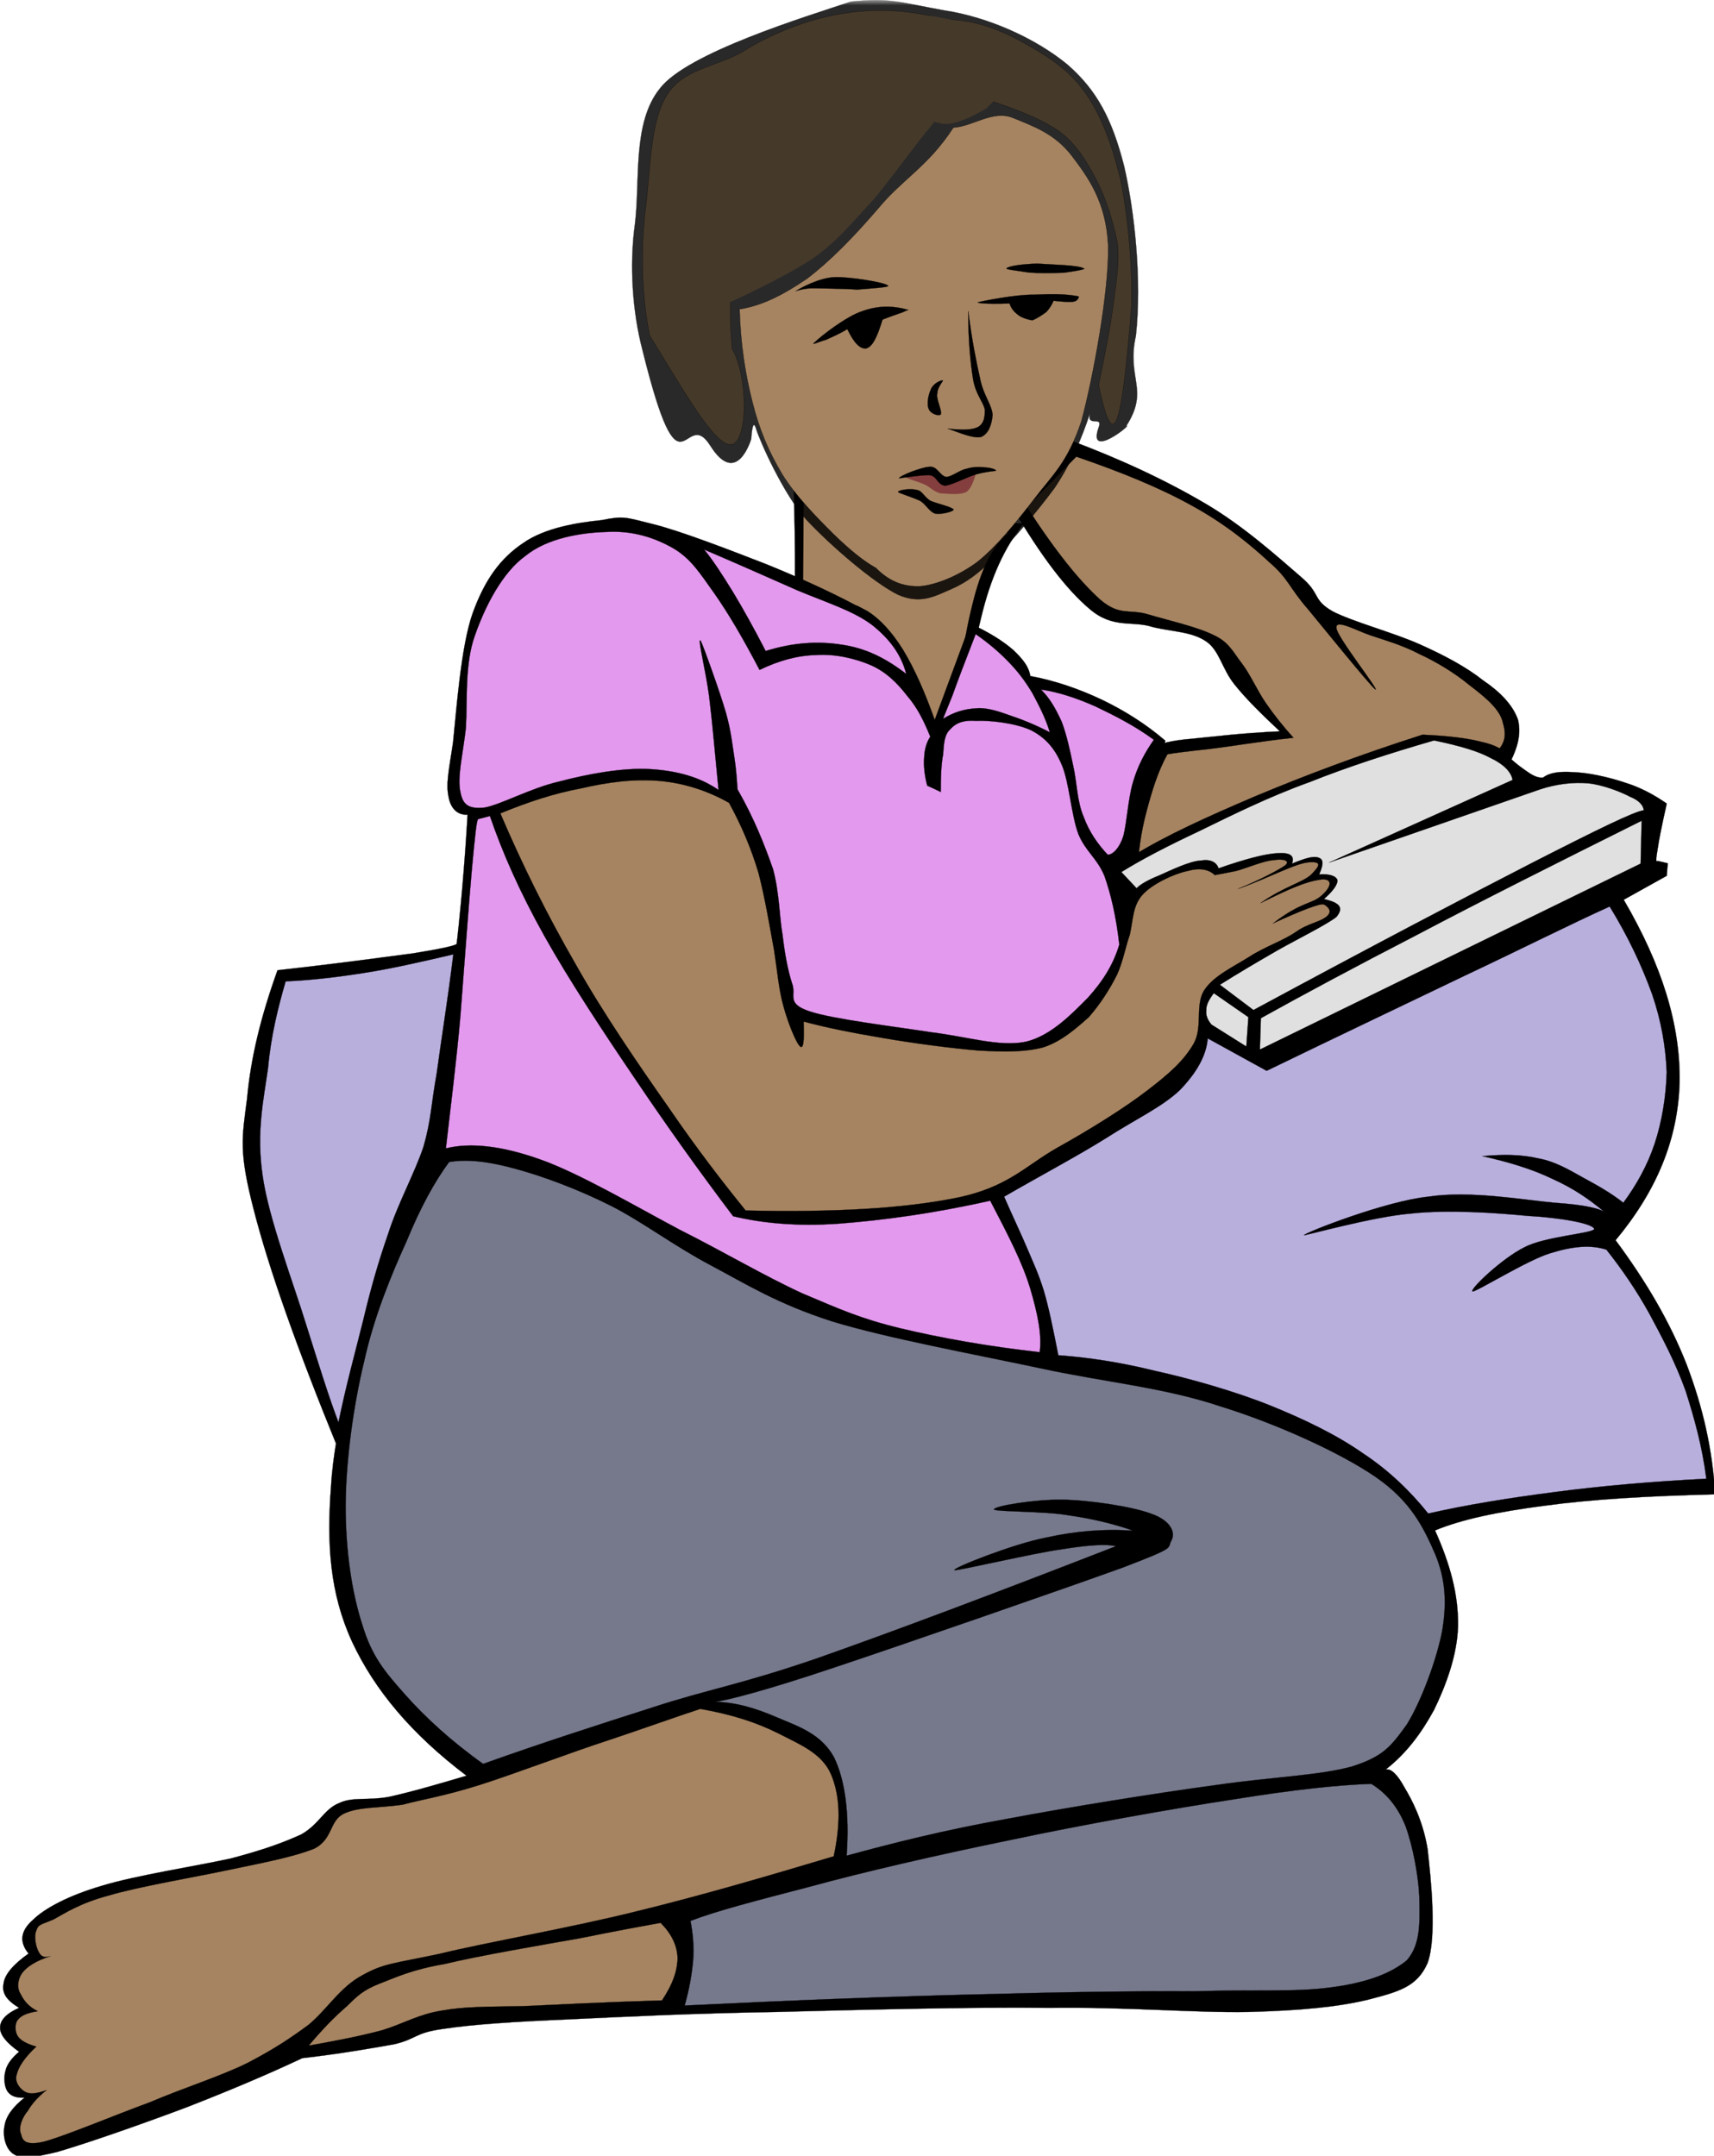 <?xml version="1.0" encoding="UTF-8"?>
<svg xmlns="http://www.w3.org/2000/svg" xmlns:xlink="http://www.w3.org/1999/xlink" width="159pt" height="200pt" viewBox="0 0 159 200" version="1.1">
<defs>
<filter id="alpha" filterUnits="objectBoundingBox" x="0%" y="0%" width="100%" height="100%">
  <feColorMatrix type="matrix" in="SourceGraphic" values="0 0 0 0 1 0 0 0 0 1 0 0 0 0 1 0 0 0 1 0"/>
</filter>
<mask id="mask0">
  <g filter="url(#alpha)">
<rect x="0" y="0" width="159" height="200" style="fill:rgb(0%,0%,0%);fill-opacity:0.839;stroke:none;"/>
  </g>
</mask>
<clipPath id="clip1">
  <rect width="159" height="200"/>
</clipPath>
<g id="surface6" clip-path="url(#clip1)">
<path style="fill-rule:evenodd;fill:rgb(0%,0%,0%);fill-opacity:1;stroke-width:0.036;stroke-linecap:butt;stroke-linejoin:miter;stroke:rgb(0%,0%,0%);stroke-opacity:1;stroke-miterlimit:10;" d="M 130.507 75.663 C 130.507 75.663 128.032 84.226 123.412 76.889 C 118.8 69.545 118.419 87.846 111.589 60.116 C 109.883 53.58 109.297 45.465 110.293 38.224 C 111.237 30.69 109.795 20.585 114.62 14.577 C 119.327 8.343 139.958 2.049 147.843 -0.595 C 154.564 -1.263 155.838 -0.558 163.898 0.918 C 171.732 2.093 179.968 5.86 185.437 10.392 C 190.621 14.923 193.205 19.982 195.27 28.046 C 197.093 35.926 198.388 47.933 197.327 57.7 C 195.643 65.117 199.757 67.063 195.636 73.452 C 196.99 72.821 188.739 79.57 190.87 73.629 C 191.631 71.572 188.798 73.709 189.325 71.293 C 187.853 75.766 186.03 80.003 183.204 84.24 C 180.261 88.243 175.905 93.42 172.845 96.365 C 169.843 99.244 167.903 100.72 165.202 101.895 C 162.434 103.07 159.96 104.604 155.962 102.835 C 151.606 100.661 144.131 94.125 140.134 89.829 C 136.188 85.54 131.942 75.957 131.327 73.864 C 130.704 71.778 130.507 75.663 130.507 75.663 Z M 130.507 75.663 " transform="matrix(0.534,0,0,0.532,0,0.461)"/>
</g>
</defs>
<g id="surface1">
<path style="fill-rule:evenodd;fill:rgb(0%,0%,0%);fill-opacity:1;stroke-width:0.036;stroke-linecap:butt;stroke-linejoin:miter;stroke:rgb(0%,0%,0%);stroke-opacity:1;stroke-miterlimit:10;" d="M 200.797 129.257 C 201.331 128.905 203.33 128.259 207.035 127.965 C 210.688 127.612 215.63 126.966 222.336 126.672 C 219.217 123.728 216.508 121.084 214.451 118.492 C 212.277 115.782 211.859 112.609 209.568 111.016 C 207.035 109.253 203.623 109.312 200.27 108.489 C 196.734 107.314 193.381 108.842 189.325 105.368 C 185.203 101.895 180.847 96.071 176.022 87.89 L 185.679 75.832 C 194.794 79.239 202.62 82.948 209.392 86.95 C 216.098 90.894 222.16 96.424 225.982 99.721 C 229.511 102.724 227.929 103.664 231.458 105.721 C 234.928 107.549 242.227 109.488 246.759 111.552 C 251.057 113.49 254.761 115.488 257.646 117.787 C 260.589 119.784 262.822 122.083 263.708 124.668 C 264.352 127.377 263.532 130.146 261.467 133.62 L 191.499 156.921 C 194.574 147.727 197.693 138.496 200.812 129.257 Z M 200.797 129.257 " transform="matrix(0.534,0,0,0.532,0,0.461)"/>
<path style="fill-rule:evenodd;fill:rgb(65.098%,51.765%,38.039%);fill-opacity:1;stroke-width:0.036;stroke-linecap:butt;stroke-linejoin:miter;stroke:rgb(0%,0%,0%);stroke-opacity:1;stroke-miterlimit:10;" d="M 202.803 130.667 C 203.74 130.491 205.98 130.197 209.743 129.786 C 213.455 129.375 218.273 128.494 224.693 127.789 C 222.987 125.901 221.399 123.904 219.927 121.782 C 218.397 119.549 217.218 116.78 215.747 114.842 C 214.158 112.778 213.507 111.133 210.864 109.899 C 207.92 108.423 202.862 107.307 199.56 106.308 C 196.207 105.251 194.618 106.661 191.148 103.723 C 187.56 100.485 183.38 95.307 178.38 87.538 L 186.967 78.769 C 194.677 81.42 201.449 84.182 207.035 87.303 C 212.628 90.365 217.043 93.949 220.513 97.187 C 223.866 100.073 223.983 101.66 227.219 105.368 C 230.221 109.018 237.988 118.668 238.933 119.373 C 239.753 119.725 232.278 110.252 232.161 108.666 C 231.927 107.013 235.463 109.018 237.988 109.899 C 240.397 110.722 243.574 111.603 246.583 113.197 C 249.402 114.489 252.697 116.487 255.113 118.492 C 257.463 120.313 260.172 122.376 260.94 124.668 C 261.526 126.731 262.17 128.846 258.759 131.262 C 255.054 133.436 249.461 135.323 239.284 138.731 C 228.866 142.087 215.329 146.677 197.561 152.03 C 197.678 148.028 198.205 144.261 199.15 140.736 C 200.101 137.115 201.097 133.767 202.81 130.645 Z M 202.803 130.667 " transform="matrix(0.534,0,0,0.532,0,0.461)"/>
<path style="fill-rule:evenodd;fill:rgb(0%,0%,0%);fill-opacity:1;stroke-width:0.036;stroke-linecap:butt;stroke-linejoin:miter;stroke:rgb(0%,0%,0%);stroke-opacity:1;stroke-miterlimit:10;" d="M 135.712 125.666 C 136.774 122.376 137.594 117.14 137.945 109.312 C 138.187 101.483 138.187 91.481 137.711 79.063 C 138.187 82.654 141.774 85.305 148.48 87.244 C 155.303 89.072 164.784 90.13 177.845 90.424 C 174.551 94.477 172.076 99.897 170.429 106.896 C 168.664 113.902 167.72 121.965 167.603 131.967 C 157.024 129.896 146.364 127.789 135.712 125.666 Z M 135.712 125.666 " transform="matrix(0.534,0,0,0.532,0,0.461)"/>
<path style="fill-rule:evenodd;fill:rgb(65.098%,51.765%,38.039%);fill-opacity:1;stroke-width:0.036;stroke-linecap:butt;stroke-linejoin:miter;stroke:rgb(0%,0%,0%);stroke-opacity:1;stroke-miterlimit:10;" d="M 137.711 124.198 C 138.362 122.083 138.948 118.022 139.241 111.368 C 139.475 104.722 139.592 95.895 139.592 84.652 C 141.598 87.009 145.478 88.713 151.482 90.012 C 157.368 91.187 165.37 91.951 175.254 92.069 C 172.545 94.132 170.429 98.252 168.899 104.663 C 167.31 111.016 166.131 119.432 165.604 130.146 C 156.314 128.2 147.016 126.202 137.718 124.205 Z M 137.711 124.198 " transform="matrix(0.534,0,0,0.532,0,0.461)"/>
<use xlink:href="#surface6" mask="url(#mask0)"/>
<path style="fill-rule:evenodd;fill:rgb(65.098%,51.765%,38.039%);fill-opacity:1;stroke-width:0.036;stroke-linecap:butt;stroke-linejoin:miter;stroke:rgb(0%,0%,0%);stroke-opacity:1;stroke-miterlimit:10;" d="M 152.192 98.186 C 149.952 96.952 147.484 94.889 144.776 92.245 C 141.891 89.359 138.187 85.592 135.888 81.832 C 133.538 77.888 131.89 74.003 130.712 69.237 C 129.474 64.353 128.654 59.117 128.479 53.051 C 132.359 52.464 136.129 50.525 140.244 47.698 C 144.307 44.577 148.246 40.516 152.543 35.514 C 156.724 30.396 161.204 28.215 165.619 21.392 C 169.089 21.157 172.493 18.279 175.964 19.689 C 179.492 21.157 183.204 22.399 186.206 26.335 C 188.907 29.926 192.143 34.222 192.502 41.933 C 192.678 49.82 189.91 64.882 187.853 72.593 C 185.437 79.827 182.787 82.008 179.668 86.128 C 176.549 90.181 173.196 94.36 169.843 97.07 C 166.549 99.545 162.603 101.131 159.843 101.366 C 156.841 101.483 154.374 100.426 152.192 98.193 Z M 152.192 98.186 " transform="matrix(0.534,0,0,0.532,0,0.461)"/>
<path style="fill-rule:evenodd;fill:rgb(0%,0%,0%);fill-opacity:1;stroke-width:0.036;stroke-linecap:butt;stroke-linejoin:miter;stroke:rgb(0%,0%,0%);stroke-opacity:1;stroke-miterlimit:10;" d="M 138.296 49.872 C 138.889 49.46 142.301 47.522 145.127 47.463 C 147.602 47.404 153.656 48.344 154.249 48.932 C 154.835 49.225 151.013 49.46 148.89 49.637 C 146.657 49.46 143.187 49.46 141.422 49.402 C 139.526 49.343 137.652 50.114 138.289 49.872 Z M 138.296 49.872 " transform="matrix(0.534,0,0,0.532,0,0.461)"/>
<path style="fill-rule:evenodd;fill:rgb(0%,0%,0%);fill-opacity:1;stroke-width:0.036;stroke-linecap:butt;stroke-linejoin:miter;stroke:rgb(0%,0%,0%);stroke-opacity:1;stroke-miterlimit:10;" d="M 174.851 45.935 C 175.202 45.517 177.67 45.172 180.203 45.105 C 182.619 45.282 187.209 45.34 188.271 45.935 C 188.973 46.053 186.206 46.523 184.734 46.699 C 182.911 46.758 180.261 46.817 178.614 46.64 C 176.798 46.347 174.558 46.112 174.858 45.935 Z M 174.851 45.935 " transform="matrix(0.534,0,0,0.532,0,0.461)"/>
<path style="fill-rule:evenodd;fill:rgb(0%,0%,0%);fill-opacity:1;stroke-width:0.036;stroke-linecap:butt;stroke-linejoin:miter;stroke:rgb(0%,0%,0%);stroke-opacity:1;stroke-miterlimit:10;" d="M 187.377 50.819 C 185.027 50.342 182.494 50.408 179.551 50.525 C 176.491 50.466 170.67 51.641 170.019 51.818 C 169.316 51.935 171.022 52.229 175.378 52.053 C 175.612 52.816 176.081 53.463 176.791 53.991 C 177.26 54.461 178.555 54.88 179.317 54.997 C 180.027 54.755 181.081 54.05 181.791 53.521 C 182.318 52.934 182.728 52.288 183.029 51.583 C 184.442 51.759 185.554 51.818 186.382 51.759 C 187.041 51.7 187.451 51.171 187.392 50.819 Z M 187.377 50.819 " transform="matrix(0.534,0,0,0.532,0,0.461)"/>
<path style="fill-rule:evenodd;fill:rgb(0%,0%,0%);fill-opacity:1;stroke-width:0.036;stroke-linecap:butt;stroke-linejoin:miter;stroke:rgb(0%,0%,0%);stroke-opacity:1;stroke-miterlimit:10;" d="M 157.778 53.169 C 155.076 52.405 152.485 52.405 149.776 53.404 C 147.009 54.285 142.543 57.817 141.598 58.757 C 140.603 59.587 142.367 58.64 143.48 58.405 C 144.424 57.935 145.661 57.465 147.192 56.525 C 148.363 58.992 149.483 60.109 150.545 59.874 C 151.606 59.521 152.368 57.935 153.312 54.873 C 154.901 54.226 156.072 53.874 156.841 53.58 C 157.492 53.228 157.961 53.169 157.778 53.169 Z M 157.778 53.169 " transform="matrix(0.534,0,0,0.532,0,0.461)"/>
<path style="fill-rule:evenodd;fill:rgb(0%,0%,0%);fill-opacity:1;stroke-width:0.036;stroke-linecap:butt;stroke-linejoin:miter;stroke:rgb(0%,0%,0%);stroke-opacity:1;stroke-miterlimit:10;" d="M 168.203 53.404 C 168.203 58.464 168.555 62.172 169.023 65.176 C 169.492 67.996 170.788 69.119 171.088 70.588 C 171.088 71.998 170.905 73.004 169.909 73.592 C 168.789 74.179 167.025 74.121 164.609 73.886 C 163.613 73.592 163.613 73.592 164.609 73.886 C 165.729 74.179 168.789 75.648 170.378 75.354 C 171.732 74.826 172.259 73.239 172.435 71.528 C 172.318 69.707 170.846 68.113 170.261 65.176 C 169.558 61.996 168.804 58.287 168.211 53.404 Z M 168.203 53.404 " transform="matrix(0.534,0,0,0.532,0,0.461)"/>
<path style="fill-rule:evenodd;fill:rgb(0%,0%,0%);fill-opacity:1;stroke-width:0.036;stroke-linecap:butt;stroke-linejoin:miter;stroke:rgb(0%,0%,0%);stroke-opacity:1;stroke-miterlimit:10;" d="M 163.781 65.47 C 163.898 65.587 162.837 66.645 162.837 67.702 C 162.544 68.708 163.723 70.764 163.43 71.411 C 162.954 71.763 161.665 71.234 161.373 70.529 C 160.897 69.589 161.307 67.878 161.724 66.997 C 162.134 65.998 163.43 65.411 163.781 65.47 Z M 163.781 65.47 " transform="matrix(0.534,0,0,0.532,0,0.461)"/>
<path style="fill-rule:evenodd;fill:rgb(0%,0%,0%);fill-opacity:1;stroke-width:0.036;stroke-linecap:butt;stroke-linejoin:miter;stroke:rgb(0%,0%,0%);stroke-opacity:1;stroke-miterlimit:10;" d="M 156.021 84.945 C 156.138 85.122 158.43 85.827 159.725 86.421 C 160.728 86.891 161.439 88.419 162.493 88.713 C 163.496 88.889 165.612 88.36 165.67 88.008 C 165.436 87.538 162.727 86.95 161.665 86.48 C 160.611 85.885 160.143 84.652 159.315 84.593 C 158.188 84.24 155.955 84.593 156.014 84.945 Z M 156.021 84.945 " transform="matrix(0.534,0,0,0.532,0,0.461)"/>
<path style="fill-rule:evenodd;fill:rgb(27.059%,22.353%,16.471%);fill-opacity:1;stroke-width:0.036;stroke-linecap:butt;stroke-linejoin:miter;stroke:rgb(0%,0%,0%);stroke-opacity:1;stroke-miterlimit:10;" d="M 127.183 59.94 C 126.656 54.109 126.656 47.639 128.303 42.109 C 129.775 36.454 133.362 30.866 136.832 26.922 C 140.302 22.744 143.956 19.982 148.897 18.154 C 153.722 16.333 159.14 15.745 165.612 16.156 C 163.964 13.858 161.548 12.448 158.371 11.684 C 166.842 11.662 157.156 9.892 158.547 9.268 C 161.958 9.092 165.194 9.385 167.61 10.392 C 163.964 8.269 160.487 6.977 156.314 6.507 C 147.316 6.844 167.53 2.548 154.579 4.48 C 157.756 3.599 157.661 2.798 162.251 2.034 C 156.431 0.734 150.955 0.617 145.369 1.682 C 139.6 2.739 133.538 5.266 129.006 8.152 C 124.474 10.803 118.668 11.089 115.842 15.738 C 112.899 20.328 113.002 29.045 112.116 35.808 C 111.296 42.638 111.472 50.995 112.885 57.7 C 118.588 66.916 124.232 77.154 127.088 76.647 C 129.943 76.14 130.009 64.889 127.183 59.94 Z M 127.183 59.94 " transform="matrix(0.534,0,0,0.532,0,0.461)"/>
<path style="fill-rule:evenodd;fill:rgb(27.059%,22.353%,16.471%);fill-opacity:1;stroke-width:0.036;stroke-linecap:butt;stroke-linejoin:miter;stroke:rgb(0%,0%,0%);stroke-opacity:1;stroke-miterlimit:10;" d="M 176.901 6.095 C 180.554 8.093 185.079 10.627 188.022 14.629 C 191.023 18.572 192.963 23.632 194.559 30.043 C 195.906 36.286 196.734 45.282 196.558 52.523 C 194.698 76.14 193.249 77.535 190.848 66.292 C 191.968 60.88 192.905 56.114 193.439 51.994 C 193.966 47.757 194.494 45.113 194.142 41.58 C 193.381 37.754 192.143 33.752 190.438 30.455 C 188.79 27.282 186.967 24.337 184.317 22.274 C 181.374 20.041 176.491 18.22 173.723 17.273 C 170.839 16.156 169.016 15.863 167.779 16.156 C 158.635 9.804 166.483 10.428 170.78 12.448 C 148.883 8.945 159.228 -3.407 176.901 6.095 Z M 176.901 6.095 " transform="matrix(0.534,0,0,0.532,0,0.461)"/>
<path style=" stroke:none;fill-rule:evenodd;fill:rgb(52.157%,24.314%,24.314%);fill-opacity:1;" d="M 85.723 43.734 C 84.906 43.609 84.027 44.02 84.059 44.238 C 84.059 44.426 85.219 44.676 85.848 44.988 C 86.348 45.238 86.57 45.582 87.227 45.77 C 87.887 45.801 89.02 45.957 89.645 45.645 C 90.211 45.238 90.461 44.145 90.523 43.926 C 90.398 43.703 89.895 43.988 89.52 44.176 C 89.176 44.207 88.797 44.676 88.266 44.613 C 87.633 44.457 86.348 43.766 85.719 43.734 Z M 85.723 43.734 "/>
<path style="fill-rule:evenodd;fill:rgb(0%,0%,0%);fill-opacity:1;stroke-width:0.036;stroke-linecap:butt;stroke-linejoin:miter;stroke:rgb(0%,0%,0%);stroke-opacity:1;stroke-miterlimit:10;" d="M 156.189 82.537 C 156.131 82.177 160.135 80.532 161.607 80.532 C 162.837 80.473 163.305 82.125 164.367 82.302 C 165.311 82.302 166.783 81.06 167.903 80.884 C 168.957 80.532 170.195 80.532 171.132 80.649 C 171.9 80.649 173.138 81.002 173.021 81.237 C 172.545 81.295 171.198 81.413 169.667 81.832 C 167.962 82.302 165.604 83.653 164.191 83.829 C 162.778 83.653 162.895 82.302 161.6 82 C 160.326 81.89 156.036 82.595 156.204 82.537 Z M 156.189 82.537 " transform="matrix(0.534,0,0,0.532,0,0.461)"/>
<path style=" stroke:none;fill-rule:evenodd;fill:rgb(27.059%,22.353%,16.471%);fill-opacity:1;" d="M 88.332 9.273 C 88.203 9.305 87.547 10.117 86.352 11.715 C 85.004 13.281 82.805 16.41 80.984 18.57 C 79.098 20.574 77.875 22.199 75.488 23.922 C 73.074 25.551 67.922 28.023 66.699 28.461 C 66.777 22.828 57.219 34.797 71.25 14.406 C 72.789 12.277 74.734 10.746 77.09 9.805 C 79.352 8.711 83.309 8.18 85.223 8.086 C 87.074 7.957 88.043 7.344 88.262 8.219 Z M 88.332 9.273 "/>
<path style="fill-rule:evenodd;fill:rgb(0%,0%,0%);fill-opacity:1;stroke-width:0.036;stroke-linecap:butt;stroke-linejoin:miter;stroke:rgb(0%,0%,0%);stroke-opacity:1;stroke-miterlimit:10;" d="M 148.839 104.781 C 144.073 102.247 138.955 99.897 133.01 97.481 C 126.831 95.072 118.361 91.775 113.47 90.541 C 108.529 89.307 108.353 89.072 104.531 89.836 C 100.468 90.247 94.699 91.129 90.877 93.839 C 86.939 96.482 84.23 100.191 82.107 106.073 C 80.049 111.904 79.281 123.14 78.695 128.67 C 77.875 134.024 77.458 135.911 77.934 138.143 C 78.285 140.089 79.464 141.323 81.228 141.206 C 80.752 149.328 80.049 158.038 78.871 167.805 C 77.633 177.513 76.103 187.809 74.28 199.17 C 70.869 206 67.691 214.056 64.982 224.058 C 62.098 234.001 58.101 247.837 57.507 258.309 C 56.746 268.37 57.281 276.962 61.161 285.437 C 65.1 293.912 71.579 301.623 81.045 308.797 C 75.518 310.442 71.22 311.684 67.457 312.506 C 63.811 313.152 61.278 312.447 58.92 313.564 C 56.278 314.621 55.45 317.272 52.331 319.035 C 49.096 320.511 45.86 321.686 40.156 323.213 C 34.036 324.572 23.676 326.158 17.732 327.979 C 11.911 329.69 7.731 331.923 5.666 333.987 C 3.551 335.867 3.316 337.813 4.964 339.81 C 2.313 341.697 0.783 343.46 0.608 345.105 C 0.315 346.757 1.135 347.932 3.316 349.284 C 1.135 350.224 -0.037 351.465 0.022 352.757 C -0.037 353.932 1.135 355.401 3.316 356.936 C 2.138 357.934 1.193 359.117 0.959 360.233 C 0.608 361.408 0.725 362.994 1.318 363.883 C 1.903 364.647 2.723 364.999 4.261 364.94 C 2.255 366.527 1.025 368.172 0.783 369.883 C 0.432 371.469 0.9 373.937 2.431 374.825 C 3.843 375.648 4.905 375.589 9.905 374.414 C 15.03 372.938 25.207 369.354 32.506 366.585 C 39.563 363.817 46.152 361.056 52.514 358.052 C 59.104 357.288 64.104 356.407 68.401 355.643 C 72.523 354.696 71.872 353.638 77.106 352.933 C 82.107 352.17 89.054 351.7 98.821 351.288 C 108.529 350.818 120.711 350.224 134.892 349.996 C 148.897 349.636 168.438 349.107 182.384 349.284 C 196.038 349.107 207.452 350.172 216.867 349.996 C 226.048 349.754 232.578 349.107 237.813 347.815 C 242.938 346.464 246.173 345.641 247.996 341.462 C 249.644 336.931 248.582 326.746 247.996 321.568 C 247.176 316.567 245.229 312.917 243.992 310.861 C 242.762 308.562 241.583 307.446 240.697 307.74 C 244.292 304.92 246.876 301.446 249.117 297.327 C 251.174 293.089 253.173 287.736 253.29 282.617 C 253.348 277.197 251.943 271.961 249.292 266.02 C 253.817 264.133 260.062 262.782 268.239 261.724 C 276.359 260.6 286.184 260.02 297.956 259.727 C 297.487 251.898 295.84 244.598 293.014 237.122 C 290.071 229.595 285.949 222.589 280.656 215.414 C 287.78 206.822 291.484 197.877 291.777 187.934 C 291.953 177.866 288.717 167.452 282.069 156.04 L 289.544 151.862 L 289.72 149.68 L 287.948 149.269 C 287.655 149.563 287.655 148.975 287.948 147.272 C 288.19 145.561 288.717 142.976 289.544 139.267 C 287.362 137.739 284.954 136.44 282.303 135.617 C 279.36 134.618 275.773 133.855 273.357 133.796 C 270.948 133.62 269.184 133.855 268.064 134.736 C 267.419 134.795 266.709 134.618 265.714 133.972 C 264.652 133.26 263.298 132.32 261.885 130.91 C 261.299 129.911 259.769 129.022 257.294 128.494 C 254.82 127.847 251.35 127.436 247.118 127.26 C 236.107 130.792 226.516 134.442 218.104 137.974 C 209.743 141.558 202.569 144.797 196.8 148.388 C 197.093 146.324 197.627 143.739 198.623 140.383 C 199.508 136.968 200.863 133.025 202.452 128.317 C 199.04 125.38 195.387 123.081 191.506 121.201 C 187.56 119.321 183.387 117.845 178.973 117.023 C 178.738 115.378 177.677 114.078 176.03 112.492 C 174.207 110.905 171.791 109.371 168.555 107.902 L 162.376 124.675 C 160.611 119.674 158.788 115.613 156.899 112.492 C 154.901 109.26 152.843 107.079 150.728 105.728 L 148.846 104.729 Z M 148.839 104.781 " transform="matrix(0.534,0,0,0.532,0,0.461)"/>
<path style="fill-rule:evenodd;fill:rgb(89.02%,60%,92.941%);fill-opacity:1;stroke-width:0.036;stroke-linecap:butt;stroke-linejoin:miter;stroke:rgb(0%,0%,0%);stroke-opacity:1;stroke-miterlimit:10;" d="M 122.3 94.947 C 123.947 96.952 125.477 99.361 127.359 102.423 C 129.13 105.368 131.012 108.776 133.01 112.661 C 137.718 111.192 142.016 110.898 146.13 111.544 C 150.31 112.132 153.781 113.843 157.434 116.663 C 156.548 113.255 154.549 110.546 151.431 108.071 C 148.136 105.603 143.37 104.134 138.487 102.071 C 133.472 99.838 128.296 97.54 122.292 94.955 Z M 122.3 94.947 " transform="matrix(0.534,0,0,0.532,0,0.461)"/>
<path style="fill-rule:evenodd;fill:rgb(89.02%,60%,92.941%);fill-opacity:1;stroke-width:0.036;stroke-linecap:butt;stroke-linejoin:miter;stroke:rgb(0%,0%,0%);stroke-opacity:1;stroke-miterlimit:10;" d="M 163.84 124.491 C 163.898 124.198 164.426 123.023 165.429 120.489 C 166.314 118.014 167.661 114.43 169.492 109.716 C 171.608 111.192 173.489 112.778 175.136 114.489 C 176.784 116.193 177.962 117.72 179.317 119.96 C 180.378 121.958 181.608 124.256 182.377 126.841 C 179.668 125.431 177.26 124.491 175.136 123.786 C 173.021 123.023 171.139 122.487 169.492 122.663 C 167.552 122.788 165.67 123.316 163.84 124.491 Z M 163.84 124.491 " transform="matrix(0.534,0,0,0.532,0,0.461)"/>
<path style="fill-rule:evenodd;fill:rgb(89.02%,60%,92.941%);fill-opacity:1;stroke-width:0.036;stroke-linecap:butt;stroke-linejoin:miter;stroke:rgb(0%,0%,0%);stroke-opacity:1;stroke-miterlimit:10;" d="M 163.43 137.262 C 163.43 134.611 163.488 132.496 163.84 130.667 C 163.957 128.729 164.081 127.194 165.077 126.313 C 165.904 125.373 167.076 124.668 169.492 124.844 C 171.966 124.726 176.315 125.196 179.141 126.489 C 181.381 127.671 183.146 129.375 184.442 132.496 C 185.73 135.434 186.082 141.198 187.319 144.554 C 188.615 147.676 190.503 148.674 191.851 151.854 C 192.971 155.034 193.915 159.029 194.442 163.854 C 193.439 167.269 191.616 170.214 188.966 173.151 C 186.206 175.92 182.611 179.746 178.197 180.803 C 173.606 181.743 168.079 179.922 161.841 179.158 C 155.428 178.159 144.658 176.86 140.654 175.508 C 136.422 174.098 138.421 172.681 137.594 170.625 C 136.832 168.209 136.356 165.624 135.946 162.209 C 135.361 158.794 135.419 154.968 134.299 150.731 C 132.827 146.501 131.005 141.845 128.12 136.785 C 128.003 135.081 127.886 133.142 127.534 130.961 C 127.183 128.787 127.007 126.665 126.121 123.485 C 125.126 119.96 122.058 111.427 121.707 110.839 C 121.121 110.311 122.593 116.017 123.178 120.489 C 123.713 124.785 124.181 130.256 124.825 136.902 C 121.531 134.611 117.592 133.554 113.002 133.26 C 108.119 132.966 101.991 134.141 97.108 135.434 C 92.224 136.55 86.931 139.495 84.164 139.965 C 81.338 140.258 80.393 139.436 79.983 137.262 C 79.398 134.729 80.393 130.785 80.928 126.136 C 81.221 121.37 80.694 114.9 82.517 109.899 C 84.281 104.832 87.283 98.95 91.287 96.064 C 95.109 92.95 100.995 92.003 105.527 91.892 C 109.817 91.657 113.646 92.832 116.999 94.771 C 120.059 96.6 121.531 99.009 124.123 102.658 C 126.597 106.191 129.123 110.546 131.949 115.958 C 135.185 114.372 138.538 113.424 141.774 113.366 C 145.068 113.131 148.597 113.953 151.423 115.194 C 153.956 116.369 155.779 118.132 157.602 120.489 C 159.367 122.545 160.487 124.844 161.607 127.605 C 160.955 128.552 160.604 129.845 160.545 131.255 C 160.428 132.606 160.604 134.317 161.072 136.139 C 161.849 136.491 162.617 136.844 163.437 137.247 Z M 163.43 137.262 " transform="matrix(0.534,0,0,0.532,0,0.461)"/>
<path style="fill-rule:evenodd;fill:rgb(89.02%,60%,92.941%);fill-opacity:1;stroke-width:0.036;stroke-linecap:butt;stroke-linejoin:miter;stroke:rgb(0%,0%,0%);stroke-opacity:1;stroke-miterlimit:10;" d="M 180.788 119.373 C 183.731 119.784 186.967 120.842 190.262 122.31 C 193.439 123.845 196.917 125.549 200.446 128.141 C 198.915 130.315 197.62 132.731 196.8 135.61 C 195.972 138.437 195.738 142.674 195.152 144.907 C 194.501 146.971 193.381 148.146 192.444 148.204 C 190.679 146.324 189.208 144.202 188.263 141.61 C 187.084 138.907 187.084 135.492 186.44 132.724 C 185.855 129.845 185.262 127.194 184.442 125.02 C 183.402 122.722 182.34 120.842 180.81 119.365 Z M 180.788 119.373 " transform="matrix(0.534,0,0,0.532,0,0.461)"/>
<path style="fill-rule:evenodd;fill:rgb(65.098%,51.765%,38.039%);fill-opacity:1;stroke-width:0.036;stroke-linecap:butt;stroke-linejoin:miter;stroke:rgb(0%,0%,0%);stroke-opacity:1;stroke-miterlimit:10;" d="M 86.931 140.971 C 91.639 139.025 96.229 137.497 100.937 136.616 C 105.468 135.558 110.176 134.912 114.59 135.323 C 118.764 135.676 122.944 137.027 126.648 139.142 C 128.772 143.027 130.477 147.029 131.773 151.384 C 132.893 155.739 133.713 160.681 134.475 164.86 C 135.068 168.745 135.302 171.807 136.122 174.686 C 136.891 177.513 138.304 181.046 139.007 181.633 C 139.6 182.103 139.717 180.576 139.6 177.278 C 143.714 178.394 148.246 179.276 153.422 180.157 C 158.547 181.046 165.136 181.927 170.019 182.338 C 174.492 182.573 177.904 182.632 181.14 181.809 C 184.317 180.811 186.909 178.512 189.142 176.514 C 191.206 174.157 192.854 171.513 194.084 169.039 C 195.145 166.622 195.496 164.331 196.265 162.15 C 196.851 159.624 196.734 157.149 198.44 155.21 C 200.145 153.272 203.974 151.502 206.266 151.032 C 208.33 150.444 209.919 150.679 211.032 151.737 C 211.684 151.619 212.979 151.384 214.685 151.032 C 216.332 150.62 219.744 149.144 221.274 149.144 C 222.629 148.851 224.276 149.144 223.273 150.033 C 222.277 150.738 219.451 152.324 215.037 154.153 C 220.271 152.324 224.979 149.68 227.395 149.504 C 229.869 149.328 229.101 150.268 227.805 151.619 C 226.45 152.97 222.922 153.8 218.983 156.62 C 224.393 153.918 226.919 152.912 229.159 152.559 C 231.458 152.148 231.517 153.558 229.686 155.21 C 227.863 156.914 226.275 156.209 221.157 160.153 C 226.04 157.913 229.335 156.62 229.979 156.855 C 229.979 156.855 231.751 157.737 230.572 158.86 C 229.452 159.918 227.336 160.094 225.154 161.621 C 222.98 163.149 219.744 164.214 217.035 165.976 C 214.268 167.739 210.856 169.274 209.209 171.8 C 207.562 174.333 208.975 178.159 207.386 181.097 C 205.68 184.042 203.323 186.216 199.325 189.278 C 195.379 192.34 189.259 196.166 183.673 199.28 C 178.079 202.46 175.078 206.227 166.022 208.049 C 156.899 209.877 144.951 210.582 129.533 210.23 C 125.536 205.28 121.18 199.633 116.238 192.399 C 111.179 185.158 104.875 175.978 100.058 167.386 C 95.087 158.728 90.789 150.077 86.909 140.956 Z M 86.931 140.971 " transform="matrix(0.534,0,0,0.532,0,0.461)"/>
<path style="fill-rule:evenodd;fill:rgb(87.843%,87.843%,87.843%);fill-opacity:1;stroke-width:0.036;stroke-linecap:butt;stroke-linejoin:miter;stroke:rgb(0%,0%,0%);stroke-opacity:1;stroke-miterlimit:10;" d="M 194.801 151.208 C 198.388 148.975 202.803 146.677 208.279 144.092 C 213.807 141.382 220.396 138.085 227.402 135.558 C 234.167 132.849 241.407 130.499 249.117 128.259 C 253.348 129.14 256.709 130.087 258.942 131.321 C 261.175 132.379 262.529 133.73 262.763 135.147 L 230.872 149.563 L 267.529 136.792 C 270.355 135.852 273.357 135.5 275.89 135.735 C 278.357 135.97 281.535 137.203 283.182 138.085 C 284.829 138.731 285.539 139.73 285.539 140.442 C 283.951 140.618 277.596 143.739 266.233 149.563 C 254.82 155.445 238.816 163.861 217.745 175.273 L 211.918 170.867 C 215.161 168.804 218.573 166.806 221.926 164.86 C 225.455 162.862 230.455 160.388 232.161 159.036 C 233.457 157.443 232.812 156.562 229.986 155.915 C 231.692 154.447 232.402 153.272 232.337 152.618 C 232.102 151.913 231.048 151.502 229.159 151.619 C 229.928 149.915 229.928 149.034 229.159 148.74 C 228.281 148.329 226.868 148.74 224.452 149.739 C 224.928 148.329 224.1 147.793 221.984 147.911 C 219.744 148.035 216.391 148.917 211.684 150.562 C 211.332 149.445 210.212 148.917 208.565 149.21 C 206.742 149.269 203.213 150.973 201.383 151.795 C 199.618 152.5 198.096 153.323 197.444 154.035 C 196.558 153.081 195.672 152.141 194.794 151.201 Z M 194.801 151.208 " transform="matrix(0.534,0,0,0.532,0,0.461)"/>
<path style="fill-rule:evenodd;fill:rgb(87.843%,87.843%,87.843%);fill-opacity:1;stroke-width:0.036;stroke-linecap:butt;stroke-linejoin:miter;stroke:rgb(0%,0%,0%);stroke-opacity:1;stroke-miterlimit:10;" d="M 219.041 176.691 C 226.216 172.688 235.045 167.922 246.166 162.157 C 257.287 156.268 269.997 149.857 285.181 142.263 L 285.005 149.739 L 218.866 182.162 C 218.924 180.341 218.983 178.512 219.041 176.691 Z M 219.041 176.691 " transform="matrix(0.534,0,0,0.532,0,0.461)"/>
<path style="fill-rule:evenodd;fill:rgb(87.843%,87.843%,87.843%);fill-opacity:1;stroke-width:0.036;stroke-linecap:butt;stroke-linejoin:miter;stroke:rgb(0%,0%,0%);stroke-opacity:1;stroke-miterlimit:10;" d="M 216.86 176.507 L 210.856 172.329 C 210.153 173.276 209.502 174.333 209.56 175.273 C 209.443 176.155 209.736 176.918 210.446 177.807 L 216.508 181.633 C 216.625 179.922 216.742 178.218 216.867 176.507 Z M 216.86 176.507 " transform="matrix(0.534,0,0,0.532,0,0.461)"/>
<path style="fill-rule:evenodd;fill:rgb(89.02%,60%,92.941%);fill-opacity:1;stroke-width:0.036;stroke-linecap:butt;stroke-linejoin:miter;stroke:rgb(0%,0%,0%);stroke-opacity:1;stroke-miterlimit:10;" d="M 83.102 141.969 C 82.809 141.911 82.517 144.856 81.989 150.562 C 81.455 156.385 80.635 167.922 79.983 176.272 C 79.281 184.394 78.278 192.105 77.458 199.398 C 81.697 198.34 87.224 198.928 94.047 201.402 C 100.761 203.819 110.352 209.466 118.061 213.578 C 125.653 217.404 132.769 221.642 139.424 224.704 C 145.837 227.414 149.366 229.059 156.365 230.763 C 163.254 232.415 171.256 233.884 180.613 234.941 C 181.023 231.886 180.254 228.178 178.965 223.823 C 177.611 219.292 175.078 214.408 172.018 208.519 C 161.841 210.817 153.253 211.933 145.779 212.521 C 138.304 213.05 132.242 212.411 127.359 211.228 C 121.472 203.407 115.82 195.461 110.41 187.398 C 104.766 179.041 98.879 170.096 94.582 162.385 C 90.226 154.564 87.283 147.793 85.108 141.441 C 84.457 141.61 83.812 141.779 83.11 141.962 Z M 83.102 141.969 " transform="matrix(0.534,0,0,0.532,0,0.461)"/>
<path style="fill-rule:evenodd;fill:rgb(46.275%,47.451%,54.902%);fill-opacity:1;stroke-width:0.036;stroke-linecap:butt;stroke-linejoin:miter;stroke:rgb(0%,0%,0%);stroke-opacity:1;stroke-miterlimit:10;" d="M 78.043 201.748 C 75.518 205.162 73.043 209.694 70.634 215.583 C 68.043 221.289 64.982 228.699 63.277 236.469 C 61.395 244.239 60.099 253.771 60.041 261.658 C 60.041 269.486 61.102 276.837 62.984 282.61 C 64.631 288.022 66.805 290.607 70.393 294.668 C 73.812 298.553 78.402 302.79 83.93 306.734 C 93.938 303.143 103.411 300.08 113.295 296.908 C 122.944 293.728 128.537 292.964 142.133 288.257 C 155.604 283.491 172.611 277.072 193.857 268.774 C 192.261 268.363 189.149 268.546 184.5 269.303 C 179.617 269.956 166.256 273.129 165.787 272.953 C 165.377 272.6 176.081 268.363 181.557 267.305 C 186.792 266.13 191.733 265.719 196.858 266.072 C 193.205 264.772 189.5 263.949 185.496 263.362 C 181.381 262.657 172.794 262.774 172.669 262.363 C 172.611 261.775 179.734 260.593 184.5 260.659 C 189.09 260.718 196.683 261.834 200.036 263.127 C 203.096 264.192 204.333 266.189 203.506 267.775 C 202.627 269.251 204.743 268.774 195.094 272.483 C 185.027 276.132 156.782 285.966 144.834 289.961 C 132.952 293.963 126.121 295.726 124.123 295.909 C 127.893 295.968 131.422 297.084 134.951 298.612 C 138.487 300.139 142.543 301.38 144.841 305.5 C 146.782 309.436 147.602 315.267 147.074 322.743 C 155.018 320.562 164.081 318.271 174.909 316.325 C 185.796 314.261 200.746 311.852 211.098 310.442 C 221.164 308.974 228.991 308.79 234.811 307.204 C 240.346 305.441 241.642 303.672 244.402 299.845 C 246.935 295.726 249.585 288.492 250.53 283.55 C 251.35 278.666 251.115 274.546 249.351 270.25 C 247.345 265.602 245.17 261.012 238.991 256.716 C 232.754 252.419 221.75 247.418 212.101 244.415 C 202.151 241.059 191.858 240.177 180.561 237.71 C 168.965 235.235 154.256 232.525 144.607 229.588 C 134.951 226.467 129.716 223.111 123.42 219.762 C 116.889 216.288 111.647 212.227 106.12 209.407 C 100.409 206.521 94.23 204.23 89.64 202.989 C 84.874 201.659 81.169 201.248 78.051 201.77 Z M 78.043 201.748 " transform="matrix(0.534,0,0,0.532,0,0.461)"/>
<path style="fill-rule:evenodd;fill:rgb(46.275%,47.451%,54.902%);fill-opacity:1;stroke-width:0.036;stroke-linecap:butt;stroke-linejoin:miter;stroke:rgb(0%,0%,0%);stroke-opacity:1;stroke-miterlimit:10;" d="M 119.942 334.097 C 120.352 336.16 120.587 338.452 120.411 340.985 C 120.177 343.519 119.767 345.927 118.939 348.872 C 138.296 347.932 155.011 347.286 169.96 346.926 C 184.727 346.515 197.144 346.339 207.445 346.397 C 217.68 346.045 225.037 346.581 231.334 345.692 C 237.571 344.87 241.693 343.225 244.394 340.985 C 246.752 338.283 246.635 334.515 246.576 330.63 C 246.518 326.569 245.397 320.922 244.16 317.566 C 242.747 314.034 240.69 311.742 238.215 310.215 C 232.688 310.391 224.803 311.214 214.326 312.917 C 203.499 314.57 187.787 317.39 175.371 320.041 C 162.778 322.626 150.069 325.571 140.654 328.156 C 131.356 330.586 124.525 332.349 119.935 334.119 Z M 119.942 334.097 " transform="matrix(0.534,0,0,0.532,0,0.461)"/>
<path style="fill-rule:evenodd;fill:rgb(65.098%,51.765%,38.039%);fill-opacity:1;stroke-width:0.036;stroke-linecap:butt;stroke-linejoin:miter;stroke:rgb(0%,0%,0%);stroke-opacity:1;stroke-miterlimit:10;" d="M 121.648 297.143 C 117.534 298.494 112.35 300.374 105.878 302.548 C 99.172 304.729 89.347 308.496 83.227 310.435 C 77.282 312.322 73.687 312.851 69.924 313.85 C 65.919 314.437 62.332 314.202 59.806 315.385 C 57.156 316.619 57.917 319.791 54.623 321.502 C 50.977 322.971 45.977 323.911 39.856 325.203 C 33.736 326.503 24.028 328.148 18.903 329.683 C 13.844 331.034 11.252 332.797 9.312 333.854 C 7.138 334.794 6.662 334.677 6.311 335.8 C 5.842 336.799 6.252 338.855 6.845 339.737 C 7.197 340.39 7.841 340.567 8.785 340.265 C 6.311 341.037 4.663 342.094 3.843 343.21 C 3.133 344.209 2.84 345.744 3.609 346.919 C 4.136 347.976 4.898 349.041 6.552 349.864 C 4.781 350.157 3.726 350.569 3.133 351.332 C 2.548 351.92 2.548 353.514 3.133 354.277 C 3.609 354.982 4.663 355.57 6.311 356.04 C 4.253 357.927 3.192 359.631 2.899 360.923 C 2.489 362.157 3.426 363.398 4.371 363.927 C 5.198 364.397 6.428 364.221 8.075 363.633 C 6.611 364.808 5.608 365.924 4.839 367.224 C 3.843 368.399 3.192 370.162 3.609 371.161 C 3.902 371.99 3.843 373.459 7.548 372.637 C 11.311 371.638 19.906 367.988 26.027 365.748 C 31.913 363.222 38.326 361.217 43.034 358.867 C 47.507 356.51 50.216 354.747 53.627 352.214 C 56.805 349.57 59.096 345.626 62.984 343.57 C 66.688 341.507 68.335 341.565 76.337 339.862 C 84.222 337.915 98.821 335.382 110.352 332.503 C 121.882 329.683 133.062 326.386 144.834 322.853 C 146.13 316.736 145.896 312.198 144.366 308.555 C 142.777 304.847 138.889 303.319 135.243 301.432 C 131.297 299.442 127.014 298.09 121.648 297.143 Z M 121.648 297.143 " transform="matrix(0.534,0,0,0.532,0,0.461)"/>
<path style="fill-rule:evenodd;fill:rgb(65.098%,51.765%,38.039%);fill-opacity:1;stroke-width:0.036;stroke-linecap:butt;stroke-linejoin:miter;stroke:rgb(0%,0%,0%);stroke-opacity:1;stroke-miterlimit:10;" d="M 114.759 334.449 C 111.523 335.037 107.05 335.859 100.695 337.152 C 94.34 338.275 83.044 340.214 77.275 341.624 C 71.454 342.63 68.745 343.981 65.978 345.039 C 63.152 346.162 62.156 347.102 60.275 348.982 C 58.093 350.862 56.095 352.926 53.62 355.871 C 58.21 355.041 62.566 354.219 66.447 353.161 C 70.217 351.986 72.692 350.392 76.806 349.746 C 80.752 349.041 84.457 349.1 90.87 348.982 C 97.283 348.689 105.168 348.277 115 347.984 C 116.823 345.215 117.643 342.983 117.709 340.625 C 117.643 338.341 116.589 336.285 114.759 334.457 Z M 114.759 334.449 " transform="matrix(0.534,0,0,0.532,0,0.461)"/>
<path style="fill-rule:evenodd;fill:rgb(72.549%,68.627%,86.667%);fill-opacity:1;stroke-width:0.036;stroke-linecap:butt;stroke-linejoin:miter;stroke:rgb(0%,0%,0%);stroke-opacity:1;stroke-miterlimit:10;" d="M 279.653 157.208 C 272.53 160.446 264.41 164.566 254.344 169.332 C 244.226 174.216 233.105 179.511 220.037 185.87 L 209.802 180.216 C 209.568 183.278 207.803 186.282 204.977 189.219 C 201.917 192.164 197.202 194.345 192.202 197.576 C 187.143 200.756 181.14 203.929 174.434 207.821 C 175.964 211.346 177.435 214.408 178.614 217.236 C 179.727 219.879 180.32 221.054 181.315 224.175 C 182.201 227.179 182.963 230.946 183.849 235.477 C 188.849 235.83 194.442 236.652 200.621 238.187 C 206.742 239.539 214.568 241.771 220.689 244.246 C 226.626 246.655 232.219 249.364 236.81 252.603 C 241.342 255.599 245.105 259.308 248.106 263.075 C 254.82 261.54 262.112 260.365 270.231 259.308 C 278.299 258.25 286.945 257.487 296.419 257.009 C 295.716 251.421 294.361 246.537 292.831 241.712 C 291.067 236.77 288.826 232.533 286.594 228.354 C 284.302 224.175 281.71 220.408 279.06 217.059 C 276.293 216.171 273.174 216.464 269.235 217.706 C 265.23 218.939 256.526 224.41 255.815 224.352 C 255.171 224.058 261.057 218.469 264.82 216.648 C 268.298 214.761 276.651 214.232 276.944 213.468 C 276.769 212.469 270.824 211.463 265.465 211.177 C 259.996 210.648 251.642 210.053 245.163 210.758 C 238.457 211.287 226.099 214.819 226.516 214.526 C 226.985 213.997 240.697 208.585 248.106 207.821 C 255.405 206.697 264.762 208.408 270.062 208.878 C 275.238 209.231 277.999 209.877 278.826 210.582 C 276.058 208.232 273.298 206.345 269.645 204.7 C 266.116 202.989 261.994 201.755 257.529 200.756 C 261.233 200.404 264.293 200.462 267.354 201.167 C 270.172 201.696 272.53 203.106 275.063 204.524 C 277.53 205.875 279.77 207.116 282.003 208.878 C 284.302 205.757 286.184 202.342 287.421 198.641 C 288.709 194.756 289.42 190.343 289.537 186.105 C 289.361 181.692 288.592 177.161 287.004 172.512 C 285.217 167.57 282.918 162.62 279.624 157.208 Z M 279.653 157.208 " transform="matrix(0.534,0,0,0.532,0,0.461)"/>
<path style="fill-rule:evenodd;fill:rgb(0%,0%,0%);fill-opacity:1;stroke-width:0.036;stroke-linecap:butt;stroke-linejoin:miter;stroke:rgb(0%,0%,0%);stroke-opacity:1;stroke-miterlimit:10;" d="M 79.398 163.619 C 79.573 163.971 76.806 164.559 71.747 165.389 C 66.337 166.094 58.862 167.151 48.21 168.326 C 45.325 176.39 43.561 183.572 42.916 190.747 C 42.031 197.628 41.445 199.868 44.095 210.164 C 46.738 220.467 51.563 234.17 58.803 251.949 C 59.096 246.824 60.568 240.295 63.452 231.703 C 66.337 223.052 70.393 212.991 75.869 200.866 C 77.399 186.686 78.578 176.977 79.163 170.625 C 79.756 164.265 79.756 162.143 79.398 163.612 Z M 79.398 163.619 " transform="matrix(0.534,0,0,0.532,0,0.461)"/>
<path style="fill-rule:evenodd;fill:rgb(72.549%,68.627%,86.667%);fill-opacity:1;stroke-width:0.036;stroke-linecap:butt;stroke-linejoin:miter;stroke:rgb(0%,0%,0%);stroke-opacity:1;stroke-miterlimit:10;" d="M 78.753 165.558 C 77.75 173.739 76.63 180.568 75.869 186.274 C 74.866 191.863 74.925 194.338 73.57 199.104 C 72.04 203.694 69.104 209.047 67.45 214.225 C 65.685 219.343 64.455 223.639 63.101 229.345 C 61.746 234.824 60.099 240.765 58.803 247.176 C 57.156 242.88 55.509 237.526 53.217 230.234 C 50.977 222.876 46.621 211.522 45.618 204.105 C 44.505 196.57 45.801 190.864 46.562 185.393 C 47.09 179.628 48.327 174.745 49.623 170.272 C 53.686 170.096 58.035 169.619 62.918 168.855 C 67.808 168.106 72.926 166.924 78.753 165.565 Z M 78.753 165.558 " transform="matrix(0.534,0,0,0.532,0,0.461)"/>
<path style=" stroke:none;fill-rule:evenodd;fill:rgb(27.059%,22.353%,16.471%);fill-opacity:1;" d="M 87.637 11.5 C 89 11.602 91.477 10.07 91.477 10.07 L 95.52 6.176 L 90.203 2.895 L 89.156 1.996 L 86.422 1.477 L 76.355 2.223 L 80.996 7.82 C 80.996 7.82 85.109 11.312 87.637 11.5 Z M 87.637 11.5 "/>
</g>
</svg>
